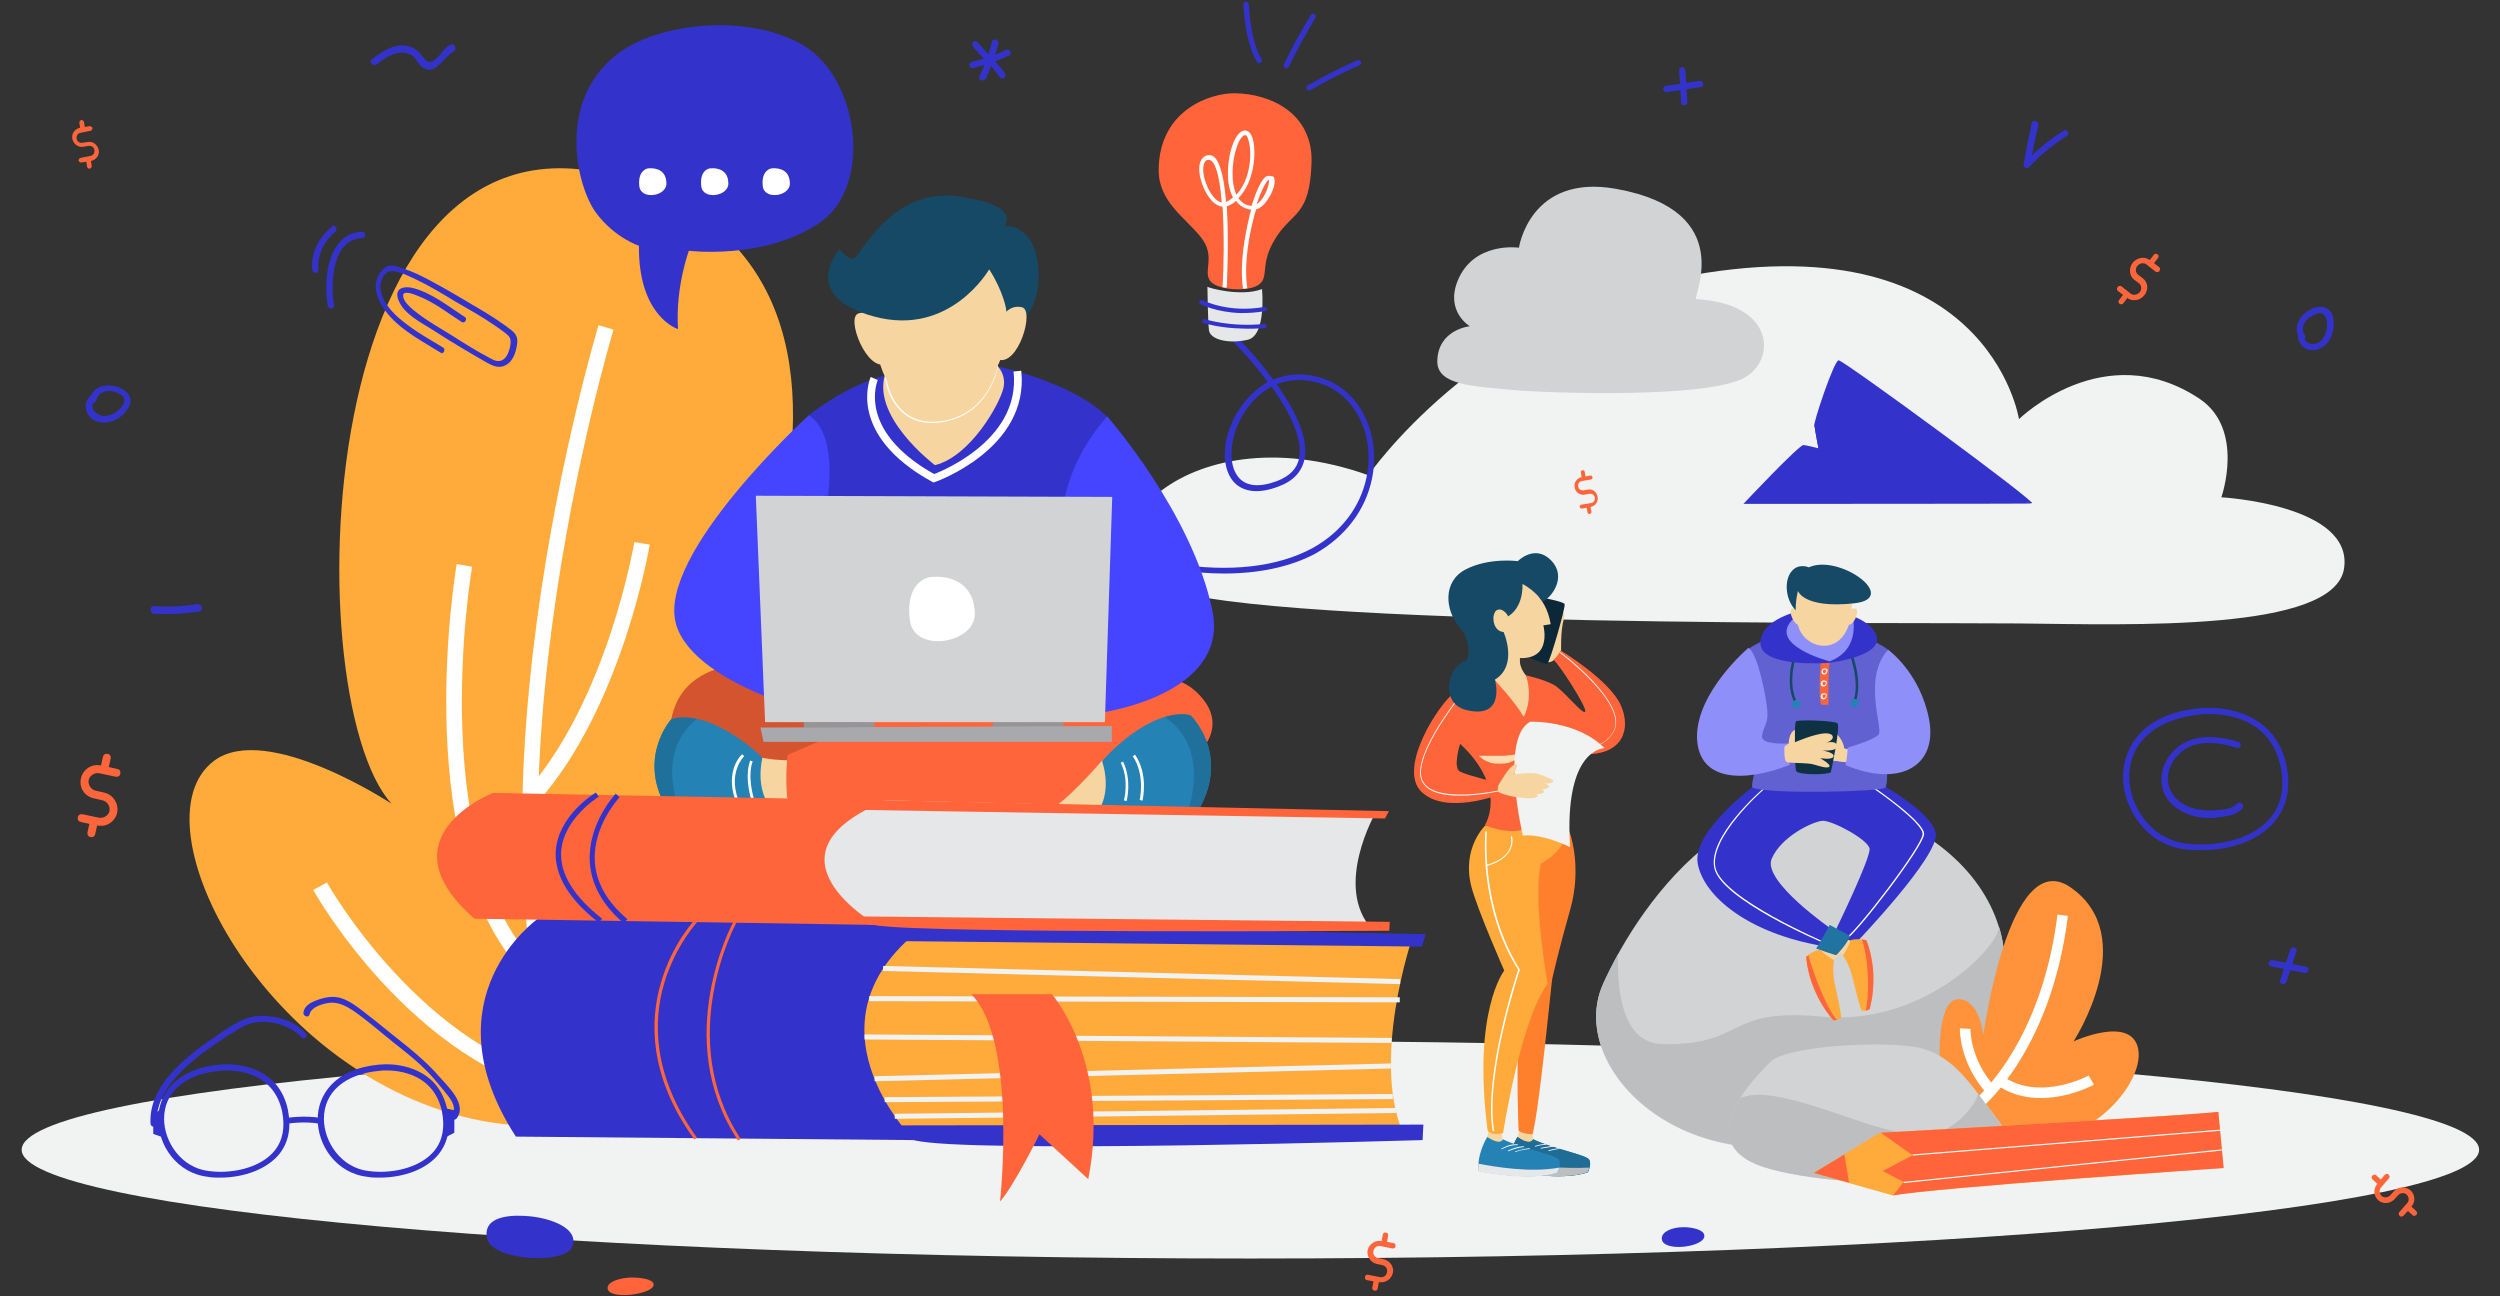 <?xml version="1.0" encoding="utf-8"?>
<!-- Generator: Adobe Illustrator 19.1.0, SVG Export Plug-In . SVG Version: 6.00 Build 0)  -->
<svg version="1.1" id="Layer_1" xmlns="http://www.w3.org/2000/svg" xmlns:xlink="http://www.w3.org/1999/xlink" x="0px" y="0px"
	 viewBox="778 -152 646 335" style="enable-background:new 778 -152 646 335;" xml:space="preserve">
<rect x="778" y="-152" width="646" height="335" fill="#333333" stroke="none"/>
<style type="text/css">
	.st0{fill:#F1F2F2;}
	.st1{fill:#D1D3D4;}
	.st2{fill:#3333CC;}
	.st3{fill:#FF643B;}
	.st4{fill:#E6E7E8;}
	.st5{fill:#FFFFFF;}
	.st6{fill:#FFAB3B;}
	.st7{fill:none;stroke:#FFFFFF;stroke-width:4.042;stroke-miterlimit:10;}
	.st8{fill:#D45430;}
	.st9{fill:#F7D5A0;}
	.st10{fill:#2582B5;}
	.st11{fill:#20709C;}
	.st12{fill:#154965;}
	.st13{fill:#FF653B;}
	.st14{fill:#4545FF;}
	.st15{fill:#939598;}
	.st16{fill:#A7A9AC;}
	.st17{fill:#BCBEC0;}
	.st18{fill:#2173A1;}
	.st19{fill:#6161D1;}
	.st20{fill:#8F8FF9;}
	.st21{fill:#0E3144;}
	.st22{fill:#FF933B;}
	.st23{fill:none;stroke:#FFFFFF;stroke-width:2.721;stroke-miterlimit:10;}
	.st24{fill:none;stroke:#FFFFFF;stroke-width:2;stroke-miterlimit:10;}
	.st25{fill:#0C2838;}
	.st26{fill:#1F6C96;}
	.st27{fill:#FF802C;}
	.st28{fill:#FFDDB1;}
</style>
<g>
	<path class="st0" d="M1352-23.5c0,0,34.2,1.9,31.7,18.4c-2.5,16.4-55.2,14.5-83.9,14.2c-28.7-0.3-193,1.1-220.9-9.1
		c-25.5-9.3,3.7-46.6,52.7-29.2c0,0,28.1-40.7,79.9-51c80.2-15.9,88.2,36.5,88.2,36.5s22-21.6,46.6-5.3
		C1358.2-41.1,1352-23.5,1352-23.5z"/>
	<path class="st1" d="M1157.8-67.7c0,0-8.3,0.8-8.4,9.1c0,6.1,9,6.4,19.9,7.4c7.5,0.7,50.8,2.4,60-3.5c7.7-5,6.9-18.9-13-20
		c-1.2-0.1,11.2-22.8-20.7-28.5c-22.3-4-25.1,15.2-25.1,15.2s-11.8-1.7-15.9,8.7C1151.5-71.4,1157.8-67.7,1157.8-67.7z"/>
	<path class="st2" d="M1094.3-3.8c-4.2,0-8.7-0.4-13.4-1.1l0.2-1.5c14.6,2.4,27.1,0.9,36.1-4c7.4-4.1,12.3-10.6,13.9-18.2
		c2.4-11.3-3.3-22.2-12.9-24.6c-4.1-1.1-7.5-0.6-10.3,0.5c4.5,6.3,8.3,13.7,7.2,19.3c-0.7,3.3-2.9,5.7-6.7,7.1
		c-7,2.7-10.4,0.3-11.8-1.4c-3.3-4-2.7-12,1.6-18.5c2-3.1,4.6-5.5,7.4-7.1c-4.9-6.6-10.2-11.7-10.3-11.8l1.1-1.1
		c0.4,0.4,5.7,5.6,10.6,12.3c3.5-1.5,7.5-1.8,11.5-0.7c5.2,1.3,9.5,4.9,12,9.9c2.5,4.9,3.2,10.7,2,16.5c-1.7,8.1-6.9,14.9-14.7,19.3
		C1111.6-5.6,1103.5-3.8,1094.3-3.8z M1106.6-52.1c-3.6,1.9-5.9,4.9-7,6.6c-3.8,5.9-4.5,13.3-1.6,16.8c2,2.4,5.4,2.7,10,1
		c3.3-1.3,5.2-3.2,5.7-6C1114.7-38.9,1110.9-46,1106.6-52.1z"/>
	<path class="st3" d="M1090.7-79.4c1.7,2.4,10.2,3,12.8,0.8c2.5-2.2-0.1-5.2,4.2-12c4.3-6.8,8.7-5.4,9.2-19.2
		c0.5-12.9-10.6-18-19.8-18.1c-6.1-0.1-19.4,4.1-19.7,19.5c-0.2,8.5,6.9,12.6,11,17.8C1092.2-85.6,1088.8-82.1,1090.7-79.4z"/>
	<path class="st4" d="M1090-77.9c0,0.2,8.6,2.7,14.1,0.6c0,0,1.2,12-3.7,13.1c-4.9,1.1-9.6,0-10-2.4
		C1090.1-68.9,1090-77.9,1090-77.9z"/>
	<path class="st5" d="M1105.4-106.5c-1.4,0.5-2.9,4.2-4,7.7c-1.6-0.1-2.6-0.9-3.4-2c4.2-4.3,4.7-11.9,3.7-15.4
		c-0.6-1.9-1.5-2.1-2.1-2.1c-2.6,0.3-4.4,6.3-4.3,11.4c0,2.4,0.5,4.4,1.3,5.9c-0.5,0.4-0.9,0.8-1.5,1c-0.1,0.1-0.2,0.1-0.3,0.2
		c-0.4-5.3-1.3-9.9-2.9-11.5c-0.5-0.5-1.1-0.7-1.7-0.6c-1,0.1-1.7,0.8-2.1,1.9c-0.9,2.9,1.1,8.4,3.7,10.5c0.7,0.5,1.4,0.9,2.1,0.9
		c0.5,7.4,0.3,16.2,0,20.8c0.2,0,0.4,0.1,0.5,0.1h0.6c0-0.7,0.6-11.7,0-21c0.3-0.1,0.5-0.2,0.8-0.3c0.6-0.3,1.1-0.6,1.6-1.1
		c0.9,1.3,2.3,2.1,3.9,2.3c-0.3,0.9-0.5,1.7-0.6,2.4c-0.8,3.3-2.5,11.5-1.5,18c0.4,0,0.8-0.1,1.1-0.1c-0.7-4.4-0.2-10.8,1.5-17.6
		c0.2-1,0.5-1.9,0.8-2.8c2-0.5,3.3-3.1,3.8-3.9c0.8-1.6,1.4-3.7,0.6-4.6C1106.5-106.4,1106.1-106.7,1105.4-106.5z M1092.4-100.3
		c-2.3-1.9-4.1-6.8-3.3-9.3c0.3-1,0.9-1.1,1.1-1.1h0.1c0.3,0,0.5,0.1,0.8,0.3c1.4,1.3,2.2,5.6,2.6,10.7
		C1093.3-99.7,1092.8-100,1092.4-100.3z M1097.5-101.7c-0.8-1.7-1-3.8-1-5.1c-0.1-5.1,1.7-10.2,3.3-10.3l0,0c0.2,0,0.6,0.4,0.8,1.3
		C1101.6-112.6,1101.2-105.7,1097.5-101.7z M1104.8-101.7c-0.5,1-1.3,2-2.1,2.5c1.3-3.8,2.5-6,3.1-6.3h0.1
		C1106-105.1,1105.8-103.6,1104.8-101.7z"/>
	<path class="st2" d="M1098.6-71.1c-6.3-0.2-10.2-2.2-10.4-2.3c-0.3-0.2-0.4-0.5-0.2-0.8c0.2-0.3,0.5-0.4,0.8-0.2
		c0.1,0,6.5,3.4,16,1.7c0.3,0,0.6,0.2,0.6,0.5s-0.2,0.6-0.5,0.6C1102.6-71.2,1100.5-71.1,1098.6-71.1z"/>
	<path class="st2" d="M1099.1-67.1c-6-0.1-9.9-1.4-10.1-1.4c-0.3-0.1-0.5-0.4-0.3-0.7c0.1-0.3,0.4-0.5,0.7-0.3
		c0.1,0,6.5,2.1,15.3,1.2c0.3,0,0.6,0.2,0.6,0.5s-0.2,0.6-0.5,0.6C1102.8-67.1,1100.9-67,1099.1-67.1z"/>
	<path class="st0" d="M1101.1,173.2c175.4,0,317.5-12.6,317.5-28.1S1276.5,117,1101.1,117s-317.5,12.5-317.5,28.1
		C783.6,160.6,925.7,173.2,1101.1,173.2z"/>
	<path class="st6" d="M952.7,135.9c6.9-1.9,28.1-10.2,20.3-19.5c-8.2-9.7-23.8,1.9-23.8,1.9s51.9-42.8,35.4-59
		c-13.1-12.8-41.2,8.8-41.2,8.8S1030-67.3,946.8-103c-88.5-37.9-93.2,130.7-67.6,158.7c0,0-32.3-21.3-45.9-11.1
		c-21.2,15.9,13.2,82.2,69.1,93C915.6,140.1,937.3,140.2,952.7,135.9z"/>
	<path class="st7" d="M934.6-67.4c0,0-40.6,134.1-5.1,206.7"/>
	<path class="st7" d="M943.9-11.6c0,0-6.9,41.5-28.7,65.8"/>
	<path class="st7" d="M898-5.9c0,0-13.5,78.1,20.2,107.3"/>
	<path class="st7" d="M959.5,83.2c0,0-14.7,26.1-37.2,36.5"/>
	<path class="st7" d="M860.7,77c0,0,25.2,45.1,65,52.6"/>
	<path class="st7" d="M953.3,127.2c0,0-7.7,5.2-25.4,7.9"/>
	<path class="st2" d="M987-44.7c0,0,9.6-7.8,19.6-10.2c10-2.4,18.6,0.1,18.6,0.1l10.6-2.5c0,0,19.3,4,28.3,13v19.8
		c0,0-1.8,16.9-2.1,17.2c-0.3,0.3-8.7,4.9-8.7,4.9l-3.4,11.1l-0.9,5.2l-2,14.8l-23.2,0.6l-31.3-8.6l-9.2-35.8L987-44.7z"/>
	<path class="st8" d="M990.2,24.9c-0.4-0.2-18.6-9.6-31.1-2.2s-6.6,24.2-6.6,24.2l20.5,2.5c0,0,26.5-0.5,28-1.1
		c1.6-0.6,8.5-14.3,8.5-14.3l-14.8-8.8L990.2,24.9z"/>
	<path class="st9" d="M985.7,44.3c0,0-6,0.7-12.2-0.8L974,56l11.1-0.4L985.7,44.3z"/>
	<path class="st10" d="M951.5,33.8c0,0-9.3,10.3-0.7,23.9l25.8-1.8c0,0-3.3-4.2-1.6-12.1C975.1,43.8,962,30.9,951.5,33.8z"/>
	<path class="st11" d="M958.1,33.8c-4.3,3.3-9.2,10.4-4.5,23.7l-2.8,0.2c-8.7-13.6,0.7-23.9,0.7-23.9
		C953.6,33.2,955.9,33.3,958.1,33.8z"/>
	<path class="st9" d="M1034.8-58.4c0,0,3.4,2.5,2.5,6.6s-8.5,17.7-17.7,20c0,0-17.2-12.9-12.6-24.3c4.5-11.4,11.2-6,11.2-6
		L1034.8-58.4z"/>
	<path class="st9" d="M1006.9-56.1c4.5-11.4,11.2-6,11.2-6l16.7,3.7c0,0,0.5,0.3,1,1c0,0-2,13-15.3,14.4
		C1008.6-41.6,1006.2-54.3,1006.9-56.1z"/>
	<path class="st5" d="M1018.8-42.7c-5.1,0-8.1-2.7-9.6-5c-2.4-3.5-2.8-7.4-2.4-8.3c2.4-6.1,5.4-7.4,7.6-7.4c2.1,0,3.6,1.1,3.8,1.3
		l16.7,3.7c0,0,0.5,0.4,1,1l0,0v0.1c0,0.1-2.2,13.1-15.4,14.5C1020-42.7,1019.4-42.7,1018.8-42.7z M1014.4-63.2
		c-2.9,0-5.5,2.5-7.3,7.2c-0.3,0.8,0.1,4.7,2.4,8.1c1.5,2.2,4.4,4.9,9.4,4.9c0.5,0,1.1,0,1.7-0.1c12.5-1.4,15-13.3,15.2-14.3
		c-0.5-0.5-0.8-0.8-0.9-0.9l-16.7-3.7C1018-62,1016.5-63.2,1014.4-63.2z"/>
	<path class="st9" d="M1035.9-84.7c0,0,10.9,32.6-14.1,37.1c-24.9,4.5-16.6-37-16.6-37l19-3.9L1035.9-84.7z"/>
	<path class="st9" d="M1005-69.1c0,0-1.9-3-5.2-1.9c-3.3,1.1,2.2,15.2,7.2,13C1012.1-60.1,1005-69.1,1005-69.1z"/>
	<path class="st12" d="M1033.6-82.4c0,0-10,17.5-29.7,12.2s-9-17.4-9-17.4s2,2.5,3.6,2.5c1.6-0.1,9.4-18.4,26.8-16.2
		c17.4,2.3,12.1,7.8,12.1,7.8s3.6-1,6.8,3.6c3.2,4.6,3.5,17.7-3.3,21.4l-2.9-3.1C1038.2-71.7,1037.2-76.9,1033.6-82.4z"/>
	<path class="st9" d="M1037.1-70.3c0,0,1.7-3.1,5-2.3c3.3,0.8-1,15.3-6.2,13.5C1030.7-60.8,1037.1-70.3,1037.1-70.3z"/>
	<path class="st13" d="M981.5,43.1c0,0-1,9.1,0.5,13.8c0,0,61.3,5.2,85.9-3.3c24.5-8.5,27.9-19.2,18.8-27.2
		C1077.6,18.3,1042.5,16,981.5,43.1z"/>
	<path class="st9" d="M1062.8,44.5c0,0-10.6,12.3-14,12.7l13.4-0.5l4.4-2.5l0.5-5.8L1062.8,44.5z"/>
	<path class="st10" d="M1085.6,32.8c0,0,10.1,9.6,2.5,23.8l-25.9,0.2c0,0,3-4.4,0.6-12.1C1062.8,44.5,1074.9,30.7,1085.6,32.8z"/>
	<path class="st11" d="M1079,33.3c4.5,3,10,9.7,6.3,23.3h2.8c7.6-14.2-2.5-23.8-2.5-23.8C1083.4,32.3,1081.2,32.6,1079,33.3z"/>
	<path class="st5" d="M1069.1,55c0.1-0.2,1.4-5.5-0.9-10.2l-0.6,0.3c2.2,4.4,0.9,9.6,0.8,9.7L1069.1,55z"/>
	<path class="st5" d="M1073.2,54.9c0.1-0.3,1.6-6.8-1.9-11.9l-0.6,0.4c3.3,4.9,1.8,11.3,1.8,11.3L1073.2,54.9z"/>
	<path class="st5" d="M972.1,54.6l0.7-0.2c-1.8-6.6-0.3-9.6-0.3-9.6l-0.6-0.3C971.9,44.5,970.2,47.7,972.1,54.6z"/>
	<path class="st5" d="M968,54.7l0.7-0.2c-2.5-7.1,1.5-11,1.6-11.1l-0.5-0.5C969.6,42.9,965.3,47.1,968,54.7z"/>
	<path class="st14" d="M1064.1-44.4c0,0,22.1,25.1,27.2,50.3c5.2,25.3-40.9,31.1-59,25.9l-1.8-11.9c0,0,24.4-11,24-15.7
		c-0.4-4.7-1.1-6.6-1.1-6.6S1046.3-24.3,1064.1-44.4z"/>
	<path class="st14" d="M987-44.7c0,0-39.5,36-34.3,54c4.6,16.3,42.9,26.7,54.7,24.9v-9.4c0,0-25.4-14.1-23.9-20.3
		c0.9-3.7,3.4-6.3,3.4-6.3S999.1-36.7,987-44.7z"/>
	<path class="st15" d="M985.7,34.6V36l18.2-0.1v-1.3H985.7z"/>
	<path class="st15" d="M1034.6,34.6V36l18.2-0.1v-1.3H1034.6z"/>
	<path class="st16" d="M975.3,39.7h90v-4.1L974.5,36L975.3,39.7z"/>
	<path class="st1" d="M975.7,34.6h87.8l1.9-58.2l-92.1-0.3L975.7,34.6z"/>
	<path class="st5" d="M1018.5-2.9c5.2-0.5,11.2,1.6,11.4,9.4s-15.8,10.5-16.8,1.7C1012-0.7,1016.7-2.7,1018.5-2.9z"/>
	<path class="st2" d="M892.5-62.2c-3-1.8-6.2-3.6-9-5.7c-3-2.2-6.4-5.2-7.1-9c-0.3-1.3,0-2.5,0.6-3.6c0.8-1.2,1.6-1.6,2.9-1.4
		c2,0.3,4,1.4,5.8,2.2c3.5,1.7,6.8,3.7,10.1,5.7c3.3,1.9,6.7,3.8,9.9,6c0.9,0.6,1.9,1.3,2.8,2c1.1,0.9,1.6,1.3,1.4,3
		c-0.1,1-0.5,2.2-1,3c-1,1.5-2.3,1.6-3.8,0.8c-3.5-1.8-7-4-10.3-6.1c-3.4-2.1-7.1-4.2-10.1-6.7c-0.9-0.8-2.3-2-2.5-3.3
		c-0.4-2,2.9-0.6,3.9-0.2c4.1,1.6,7.6,4.4,11.2,6.7c0.8,0.5,1.6-0.8,0.8-1.3c-4.2-2.7-8.2-6-13.1-7.4c-2.4-0.7-5.2-0.2-4.1,2.9
		c1.4,3.8,5.9,5.9,9,7.9c4.6,3,9.2,5.7,13.9,8.4c1.6,0.9,3.2,1.6,5,0.6c1.8-1,2.5-3.3,2.8-5.2c0.3-1.8-0.2-2.8-1.6-3.9
		c-2.2-1.7-4.5-3.2-6.8-4.6c-4.7-2.8-9.5-5.7-14.4-8.3c-2.1-1.1-4.1-2.1-6.3-2.8c-1.8-0.6-3.7-1.6-5.3-0.1c-4.1,3.8-1.5,9,1.6,12.4
		c3.6,4,8.7,6.6,13.2,9.4C892.5-60.4,893.3-61.7,892.5-62.2z"/>
	<path class="st1" d="M1273,62.4c34.4,19.8,30.8,61.8-14.1,77.9c-44.8,16.1-76.4-16.2-66.7-37.9C1201.8,80.7,1231.3,38.4,1273,62.4z
		"/>
	<path class="st17" d="M1196.1,94.5c-0.3,12.2,2.1,23.2,11.7,23.3c21.6,0.3,15.7-9.5,41-7.1c25.3,2.4,44.7-16.8,45.8-23.1
		c5.8,19.5-5.7,41.8-35.7,52.6c-44.8,16.1-76.4-16.2-66.7-37.9C1193.2,100,1194.6,97.3,1196.1,94.5z"/>
	<path class="st2" d="M1213,165.1c-2.8,0-5.6,1.1-5.6,2.9c0,3.7,11.4,2.3,11-0.8C1218.2,165.7,1215.2,165.1,1213,165.1z"/>
	<path class="st3" d="M941.1,178.1c-3,0.1-6.1,1.1-6.1,2.7c-0.1,3.3,12.3,1.7,11.9-1C946.7,178.5,943.4,178.1,941.1,178.1z"/>
	<path class="st2" d="M915,162.3c5.1,0.5,12.7,3,10.9,7.8s-21.2,3.7-22.1-2.3C902.8,161.8,911,161.9,915,162.3z"/>
	<path class="st2" d="M875.4-135.4c1.9-1.5,4.2-3.1,6.8-3c1.1,0.1,2.2,0.5,2.9,1.3c0.6,0.7,1,1.6,1.8,2.3c3.5,2.9,5.8-2.7,8.3-3.9
		c1.1-0.6,0.2-2.3-0.9-1.7c-1.9,1-2.7,3.3-4.5,4.2c-1.5,0.7-2.2-0.7-3-1.7c-0.5-0.7-1.2-1.3-2-1.7c-3.8-1.9-7.7,0.6-10.7,2.9
		C873.1-136.1,874.4-134.7,875.4-135.4z"/>
	<path class="st2" d="M817.8,6.6c3.9,0.2,7.8,0,11.7-0.6c1.2-0.2,0.7-2-0.5-1.9c-3.7,0.6-7.4,0.8-11.2,0.5
		C816.6,4.6,816.6,6.5,817.8,6.6z"/>
	<path class="st2" d="M1311.2-118.2c-3.7,2.3-7,5.1-10,8.2c0.5,0.2,1,0.5,1.4,0.7c0.6-3.5,1.3-6.9,2.1-10.3c0.2-1.1-1.4-1.7-1.7-0.6
		c-0.8,3.6-1.5,7.2-2.1,10.7c-0.1,0.7,0.9,1.3,1.4,0.7c2.8-3.1,6.1-5.7,9.6-8C1313-117.3,1312.2-118.9,1311.2-118.2z"/>
	<path class="st2" d="M1111-134.7c2.1-4.3,4.4-8.5,6.9-12.7c0.5-0.8-0.7-1.5-1.2-0.7c-2.5,4.1-4.8,8.3-6.9,12.7
		C1109.4-134.6,1110.6-133.9,1111-134.7z"/>
	<path class="st2" d="M1116.6-128.7c4.1-2.4,8.4-4.6,12.8-6.5c0.8-0.4,0.1-1.6-0.7-1.2c-4.4,1.9-8.6,4.1-12.8,6.5
		C1115.1-129.5,1115.8-128.3,1116.6-128.7z"/>
	<path class="st2" d="M1104-136.7c-2.4-4.2-3-9.4-3.3-14.2c-0.1-0.9-1.4-0.9-1.4,0c0.3,5,1,10.4,3.5,14.9
		C1103.2-135.2,1104.4-135.9,1104-136.7z"/>
	<path class="st2" d="M864.1-73c-1-5.8-0.5-17.5,7.6-17.9c0.6,0,0.5-0.9-0.1-0.9c-8.7,0.4-9.5,12.5-8.4,18.8
		C863.3-72.4,864.2-72.5,864.1-73z"/>
	<path class="st2" d="M872.3-91.6c0.1,0.3,0.1,0.5-0.1,0.8c-0.2,0.2-0.3,0.3-0.6,0.3c-2,0.1-3.6,0.9-4.9,2.4c-3.2,4-3,11.6-2.4,15
		c0.1,0.4-0.2,0.8-0.5,0.8c-0.4,0.1-0.9-0.1-1.1-0.6c-0.9-5.1-0.4-12.3,2.8-16.2c1.5-1.9,3.5-2.9,6-3
		C871.9-92.2,872.2-92,872.3-91.6z M863.7-73c-0.6-3.6-0.9-11.4,2.5-15.6c1.4-1.7,3.2-2.6,5.4-2.7l0,0v-0.1c0-0.1-0.1-0.1-0.1-0.1
		c-2.2,0.1-4.1,1-5.4,2.7c-3,3.8-3.5,10.7-2.6,15.7C863.5-73,863.5-73,863.7-73C863.7-72.9,863.7-72.9,863.7-73z"/>
	<path class="st2" d="M859.9-82.3c-0.4-4.1,1.6-7.6,4.6-10.2c0.4-0.4-0.1-1.1-0.5-0.8c-3.2,2.8-5.4,6.6-4.9,11
		C859-81.6,859.9-81.7,859.9-82.3z"/>
	<path class="st2" d="M864.9-93.1c0.1,0.3,0,0.7-0.2,0.9c-3.2,2.8-4.8,6.4-4.4,9.9c0,0.4-0.2,0.8-0.6,0.8c-0.5,0.1-0.9-0.2-1-0.7
		c-0.5-5.2,2.4-9,5.1-11.3c0.2-0.2,0.4-0.2,0.6-0.2C864.6-93.6,864.8-93.4,864.9-93.1z M859.3-82.2c0,0.1,0.1,0.1,0.2,0
		c0.1,0,0.1,0,0.1-0.1c-0.4-3.8,1.3-7.5,4.7-10.5c0,0,0.1-0.1,0-0.2c0,0,0-0.1-0.1-0.1l0,0C861.6-90.8,858.8-87.1,859.3-82.2z"/>
	<path class="st2" d="M1372.1-65.4c-0.1,2.6,2.6,4.2,5,3.3c2.9-1.1,4-4.8,3.4-7.7c-1.3-6.1-11.6-0.1-7.9,5c0.3,0.5,1.1,0,0.8-0.5
		c-1.4-1.9-0.3-4.2,1.6-5.3c0.6-0.3,1.2-0.7,1.9-0.8c1.9-0.5,2.8,1.2,2.9,2.8c0.1,1.7-0.3,3.6-1.6,4.8c-1.7,1.7-5.2,1.3-5.1-1.6
		C1373-66,1372.1-65.9,1372.1-65.4z"/>
	<path class="st2" d="M1375.7-61.5c-1.1,0-2.2-0.4-2.9-1.2c-0.7-0.7-1.1-1.7-1-2.7c-0.6-1.3-0.4-2.8,0.5-4.2
		c1.1-1.8,3.4-3.1,5.3-3.1c1.7,0,2.9,1,3.3,2.8c0.6,3-0.6,6.9-3.6,8C1376.7-61.6,1376.2-61.5,1375.7-61.5z M1372.7-64.2
		c0.2,0.4,0.4,0.8,0.6,1.1c0.9,0.9,2.4,1.2,3.6,0.8c2.7-1,3.8-4.5,3.2-7.2c-0.4-1.9-1.6-2.3-2.6-2.3c-1.7,0-3.7,1.2-4.7,2.8
		c-0.5,0.7-0.9,1.8-0.5,3.1c0.1,0,0.2,0,0.2-0.1c-0.2-0.5-0.2-1-0.1-1.6c0.2-1.2,1.1-2.4,2.3-3.1c0.5-0.3,1.2-0.7,2-0.9
		c0.2-0.1,0.5-0.1,0.7-0.1c1.7,0,2.6,1.6,2.7,3.2c0.1,2-0.5,3.9-1.7,5.1c-0.7,0.7-1.7,1.1-2.7,1.1c-1.3,0-2.3-0.6-2.7-1.6l0,0V-64
		C1372.8-64.2,1372.7-64.2,1372.7-64.2z M1373.5-64.4c0.3,0.8,1.1,1.3,2.1,1.3c0.8,0,1.7-0.3,2.2-0.9c1-1,1.6-2.7,1.5-4.6
		c-0.1-1.3-0.7-2.5-1.9-2.5c-0.2,0-0.3,0-0.5,0.1c-0.7,0.2-1.3,0.5-1.8,0.8c-1.1,0.7-1.8,1.7-2,2.7c-0.2,0.8,0,1.5,0.5,2.2
		c0.2,0.2,0.2,0.4,0.1,0.6C1373.7-64.7,1373.6-64.5,1373.5-64.4z M1372.5-65.5c0,0.1,0.1,0.2,0.2,0.3c0-0.1,0-0.2,0-0.3l0,0
		C1372.7-65.5,1372.6-65.5,1372.5-65.5C1372.6-65.5,1372.5-65.5,1372.5-65.5z"/>
	<path class="st2" d="M801.8-49.5c-2,1.7-1.3,4.7,0.9,5.9c2.8,1.4,6.3-0.3,8-2.7c3.7-5-7.8-8.6-9.1-2.5c-0.1,0.6,0.8,0.8,0.9,0.2
		c0.5-2.4,2.9-3,5-2.4c0.6,0.2,1.3,0.5,1.9,0.8c1.6,1.1,1.1,2.9-0.1,4c-1.2,1.2-2.9,2.2-4.6,2c-2.4-0.2-4.4-2.9-2.2-4.9
		C802.9-49.3,802.2-49.9,801.8-49.5z"/>
	<path class="st2" d="M804.9-42.8c-0.8,0-1.6-0.2-2.4-0.5c-1.3-0.6-2.1-1.8-2.3-3.2c-0.2-1.3,0.3-2.4,1.3-3.3
		c0.7-1.6,2.4-2.6,4.5-2.6c2.3,0,4.6,1.1,5.4,2.7c0.4,0.8,0.6,2-0.5,3.5C809.5-44.1,807.1-42.8,804.9-42.8z M801.3-48.3
		c-0.3,0.5-0.4,1.1-0.3,1.7c0.2,1.1,0.8,2.1,1.9,2.7c0.6,0.3,1.3,0.5,2.1,0.5c2,0,4.2-1.2,5.5-3c0.7-1,0.8-1.9,0.4-2.8
		c-0.7-1.4-2.7-2.4-4.8-2.4c-1.6,0-2.9,0.6-3.6,1.7c0.1,0,0.2,0.1,0.2,0.1c0.7-1.1,1.9-1.7,3.5-1.7c0.5,0,1,0.1,1.5,0.2
		c0.5,0.2,1.3,0.4,2,0.9c0.7,0.5,1.1,1.1,1.1,1.8c0.1,0.9-0.3,1.9-1.2,2.8c-1.4,1.4-3,2.2-4.6,2.2c-0.1,0-0.2,0-0.3,0
		c-1.3-0.1-2.6-0.9-3.2-2.1c-0.4-0.8-0.4-1.6-0.1-2.3l0,0v-0.1C801.4-48.2,801.3-48.3,801.3-48.3z M802.1-47.9
		c-0.3,0.5-0.3,1.2,0,1.7c0.5,0.9,1.5,1.6,2.6,1.7c0.1,0,0.2,0,0.3,0c1.3,0,2.9-0.7,4.1-2c0.7-0.7,1.1-1.5,1-2.2
		c0-0.5-0.3-0.9-0.8-1.3c-0.6-0.4-1.3-0.6-1.8-0.8c-0.5-0.1-0.9-0.2-1.3-0.2c-1.7,0-2.9,0.9-3.3,2.4
		C802.7-48.1,802.4-47.8,802.1-47.9z M802.1-49.3c0,0.1-0.1,0.2-0.1,0.3C802.1-49.1,802.1-49.1,802.1-49.3L802.1-49.3
		C802.2-49.2,802.2-49.3,802.1-49.3z"/>
	<path class="st2" d="M1029.4-134.8c3.2-0.8,6.3-1.8,9.2-3.2c0.5-0.3,0.1-1-0.5-0.8c-2.8,1.4-5.9,2.4-9,3.1
		C1028.6-135.5,1028.9-134.6,1029.4-134.8z"/>
	<path class="st2" d="M1029.3-134.4c-0.4,0-0.7-0.3-0.8-0.7s0.2-0.8,0.6-0.9c3.5-0.9,6.4-1.9,8.9-3.1c0.5-0.2,1.1,0.1,1.2,0.6
		c0.1,0.3-0.1,0.7-0.4,0.8c-2.6,1.3-5.7,2.3-9.3,3.3C1029.4-134.4,1029.4-134.4,1029.3-134.4z M1038.4-138.5L1038.4-138.5
		c-2.6,1.2-5.5,2.2-9.1,3.2c0,0-0.1,0-0.1,0.1c0,0,0,0.1,0.1,0.1c3.6-0.9,6.5-2,9.2-3.2l0,0C1038.5-138.4,1038.4-138.5,1038.4-138.5
		z"/>
	<path class="st2" d="M1029.7-140.1c2.2,2.7,5,4.9,6.9,7.9c0.3,0.5,1.1,0,0.8-0.5c-1.9-3-4.8-5.2-7-8
		C1030-141.2,1029.3-140.5,1029.7-140.1z"/>
	<path class="st2" d="M1036.9-131.7c-0.3,0-0.5-0.2-0.6-0.4c-1.1-1.7-2.5-3.1-3.9-4.6c-1-1-2.1-2.1-3-3.3c-0.2-0.3-0.2-0.6-0.1-0.9
		c0.2-0.3,0.4-0.5,0.7-0.5c0.2,0,0.4,0.1,0.6,0.3c0.9,1.1,2,2.2,3,3.3c1.4,1.5,2.9,3,4.1,4.8c0.2,0.3,0.2,0.5,0,0.8
		C1037.5-131.8,1037.2-131.7,1036.9-131.7z M1030.1-140.5C1030.1-140.5,1030-140.5,1030.1-140.5c-0.1,0.2-0.1,0.2-0.1,0.2
		c0.9,1.1,1.9,2.2,2.9,3.2c1.4,1.4,2.8,2.9,3.9,4.7c0.1,0.1,0.2,0,0.2,0s0,0,0-0.1c-1.1-1.7-2.5-3.2-4-4.7
		C1032.1-138.2,1031-139.3,1030.1-140.5z"/>
	<path class="st2" d="M1032.3-131.8c1.3-3,2.5-6,3.2-9.1c0.2-0.6-0.7-0.8-0.9-0.3c-0.8,3.1-1.9,6.1-3.2,9.1
		C1031.2-131.5,1032-131.3,1032.3-131.8z"/>
	<path class="st2" d="M1031.8-131.2c-0.3,0-0.5-0.2-0.7-0.3c-0.1-0.2-0.2-0.5,0-0.7c1.3-3,2.5-5.9,3.2-9c0.1-0.4,0.4-0.6,0.8-0.6
		c0.3,0,0.5,0.1,0.7,0.3c0.2,0.2,0.2,0.4,0.2,0.7c-0.8,3.2-2,6.1-3.2,9.1C1032.4-131.4,1032.1-131.2,1031.8-131.2z M1031.7-131.9
		C1031.7-131.9,1031.7-131.9,1031.7-131.9c0.2,0,0.2-0.1,0.3-0.1c1.3-3,2.5-5.9,3.2-9v-0.1h-0.1l0,0
		C1034.2-137.9,1033-134.9,1031.7-131.9z"/>
	<path class="st2" d="M1370.1,93.5c-0.9,2.6-1.7,5.2-2.6,7.9c-0.2,0.6,0.7,0.8,0.9,0.2c0.9-2.6,1.7-5.2,2.6-7.9
		C1371.2,93.2,1370.3,93,1370.1,93.5z"/>
	<path class="st2" d="M1368,102.3c-0.3,0-0.5-0.1-0.7-0.3c-0.2-0.2-0.2-0.5-0.1-0.7l2.6-7.9c0.1-0.3,0.4-0.6,0.8-0.6
		c0.3,0,0.5,0.1,0.7,0.3c0.2,0.2,0.2,0.5,0.1,0.7l-2.6,7.9C1368.6,102.1,1368.3,102.3,1368,102.3z M1370.6,93.6
		c-0.1,0-0.1,0-0.1,0.1l-2.6,7.9l0,0c0,0,0,0,0.1,0s0.1,0,0.1-0.1L1370.6,93.6L1370.6,93.6L1370.6,93.6z"/>
	<path class="st2" d="M1364.8,97.1c2.9,0.7,5.8,1.4,8.7,2.1c0.6,0.2,0.8-0.7,0.2-0.9c-2.9-0.7-5.8-1.4-8.7-2.1
		C1364.5,96.1,1364.3,97,1364.8,97.1z"/>
	<path class="st2" d="M1373.7,99.4c-0.1,0-0.1,0-0.2,0l-8.7-1.7c-0.4-0.1-0.7-0.4-0.6-0.8c0.1-0.5,0.5-0.9,1-0.8l8.7,1.7
		c0.4,0.1,0.7,0.4,0.6,0.8S1374.1,99.4,1373.7,99.4z M1364.9,96.8c-0.1,0-0.1,0.1-0.1,0.1c0,0.1,0,0.1,0,0.1l8.7,1.7
		c0.1,0,0.1-0.1,0.1-0.1c0-0.1,0-0.1,0-0.1L1364.9,96.8L1364.9,96.8z"/>
	<path class="st2" d="M1212.2-133.9c0.2,2.8,0.3,5.5,0.5,8.3c0,0.6,0.9,0.6,0.9,0c-0.2-2.8-0.3-5.5-0.5-8.3
		C1213-134.5,1212.1-134.4,1212.2-133.9z"/>
	<path class="st2" d="M1212.8-124.9c-0.2-0.2-0.4-0.4-0.4-0.6l-0.5-8.3c0-0.3,0.1-0.5,0.3-0.7c0.3-0.2,0.6-0.2,0.9,0
		c0.2,0.2,0.4,0.4,0.4,0.6l0.5,8.3c0,0.3-0.1,0.5-0.3,0.7C1213.4-124.8,1213-124.8,1212.8-124.9z M1212.7-134c0,0-0.1,0-0.2,0l0,0
		l0.5,8.3c0,0.2,0.2,0.1,0.2,0.1l0,0L1212.7-134C1212.7-133.9,1212.7-134,1212.7-134z"/>
	<path class="st2" d="M1208.7-128.5c2.9-0.5,5.9-0.9,8.8-1.3c0.6-0.1,0.3-0.9-0.2-0.9c-2.9,0.5-5.9,0.9-8.8,1.3
		C1207.8-129.3,1208.1-128.5,1208.7-128.5z"/>
	<path class="st2" d="M1208.2-128.3c-0.3-0.2-0.5-0.6-0.4-0.9c0-0.3,0.3-0.5,0.6-0.6l8.8-1.3c0.2,0,0.4,0,0.5,0.1
		c0.3,0.2,0.5,0.6,0.4,0.9c0,0.3-0.3,0.5-0.6,0.6l-8.8,1.3C1208.5-128.1,1208.3-128.2,1208.2-128.3z M1217.4-130.4
		C1217.4-130.4,1217.3-130.4,1217.4-130.4l-8.9,1.3l0,0c0,0,0,0.1,0.1,0.2c0,0,0,0,0.1,0l8.8-1.3l0,0
		C1217.5-130.2,1217.5-130.3,1217.4-130.4z"/>
	<path class="st9" d="M1248.6,92.6l-0.9,1.7l4.1,1.7c0,0,3.3-3.4,4.1-4.1l-2.8-2.2l-3.5,2.5L1248.6,92.6z"/>
	<path class="st9" d="M1248.6,92.6l-0.9,1.7l4.1,1.7c0,0,3.3-3.4,4.1-4.1l-2.8-2.2l-3.5,2.5L1248.6,92.6z"/>
	<path class="st6" d="M1244.7,95.2c0,0,1.5-1.4,3.5-1.8c0,0,2.5,2.2,3.7,2.7c0,0-0.5,2.4,0.1,5.5c0.6,3.1,2,9.1,1.7,9.4
		c-0.3,0.3-1,0.7-1.9,0.6C1251.7,111.6,1245.6,105,1244.7,95.2z"/>
	<path class="st13" d="M1252.7,111.5c-2.6-2.4-6.6-13.3-7.4-16.7c-0.4,0.3-0.6,0.5-0.6,0.5c0.9,9.9,7.1,16.4,7.1,16.4
		C1252.1,111.6,1252.4,111.5,1252.7,111.5z"/>
	<path class="st2" d="M1232,50.5c0,0-16.9,12.2-15.3,20.7c1.6,8.5,13.1,17.9,32,21.2l2.6-4.3c0,0-18-12.4-15.5-18.2
		c2.5-5.8,10.6-9.6,13.1-9.8c2.4-0.2,11.8,4.8,12.2,7.2c0.3,2.4-8.5,20.5-8.5,20.5l0.3,4.5l4.9-0.9c0,0,21.3-22.2,20.4-28
		c-0.9-5.8-16.1-13.9-16.1-13.9l-16.8-0.6L1232,50.5z"/>
	<path class="st9" d="M1249.9,91.5l0.8-2c0,0,7.1,1.8,6.8,2.2c-0.3,0.4-3.1,3.1-3.1,3.1L1249.9,91.5z"/>
	<path class="st6" d="M1260.3,91c0,0-2-0.6-4-0.1c0,0-1.3,3-2.1,4c0,0,1.5,1.9,2.3,5c0.8,3.1,2.2,9.1,2.6,9.2
		c0.4,0.1,1.2,0.2,1.9-0.3C1261.1,108.8,1263.8,100.2,1260.3,91z"/>
	<path class="st13" d="M1259.1,90.7c2.1,6.4,1.8,15.4,1,18.4c0.3,0,0.6-0.1,1-0.3c0,0,2.7-8.6-0.8-17.8
		C1260.3,91,1259.8,90.8,1259.1,90.7z"/>
	<path class="st5" d="M1249.5,91.8c-1.1-0.5-26.6-11.3-28.5-19.4s12.2-20.3,12.8-20.8l0.2,0.2c-0.2,0.1-14.5,12.6-12.7,20.5
		c1.9,7.9,28.1,19.1,28.3,19.2L1249.5,91.8z"/>
	<path class="st5" d="M1255,90.8l-0.2-0.3c2.8-1.6,20-24,20-27c0-3-12.2-11.5-13.1-12l0.2-0.3c0.1,0.1,13.3,9,13.3,12.3
		C1275.1,66.7,1257.9,89.1,1255,90.8z"/>
	<path class="st18" d="M1247.3,93.1c0,0,5,1.8,5.2,1.7c0.2-0.1,3.3-3.5,3.5-5l-5.2-2.8C1250.9,87,1247.6,92.6,1247.3,93.1z"/>
	<path class="st19" d="M1260.2,12.8c0.6,0.2,4.1,1.8,5.7,3.1l0.3,21.2l-3.9,5.6l3.3,4.5c0,0,0.2,3.1-0.4,4.3
		c-0.6,1.1-30.6,1.8-34.4,0c0,0-0.6-1.1,2.1-8.5l-0.3-2.6l1.6-9.3l-5.2-3.7l1.1-11.9c0,0,3.2-2.4,8.9-3.7c5.7-1.3,14.8,1.1,14.8,1.1
		h6.4V12.8z"/>
	<path class="st20" d="M1240.6,45.6c0,0-1.6-2.4-0.5-5.5c0,0-7.1,0.5-6.8-1.9c0.3-2.4,1.6-3.1,1.4-6.3c-0.2-3.2-2.4-15-4.9-16.5
		c0,0-13.4,11.3-13.3,23.1C1216.8,50.2,1228.9,50.2,1240.6,45.6z"/>
	<path class="st9" d="M1256.9,41.9c-0.6,0-2.4-0.5-2.4-0.5s-0.1-2.1-2.3-4.1c-2.2-2-5.4-1-5.4-1l0.9,4.2l3,3.9l5.5,0.7l2-0.7
		L1256.9,41.9z"/>
	<path class="st9" d="M1256.9,41.9c-0.6,0-2.4-0.5-2.4-0.5s-0.1-2.1-2.3-4.1c-2.2-2-5.4-1-5.4-1l0.9,4.2l3,3.9l5.5,0.7l2-0.7
		L1256.9,41.9z"/>
	<path class="st21" d="M1242.1,47.2c0.6,1.2,8.8,1,9,0.3c0.2-0.7,2.5-11.8,1.7-12.6c-0.8-0.7-10.1-1-10.7-0.5
		C1241.5,35,1241.8,46.4,1242.1,47.2z"/>
	<path class="st9" d="M1239.1,40.9l1.1-0.8c0,0,0-2.8,1.6-3.5v3.2c0,0,5-2.2,7.8-2.3c2.8-0.1,2.6,2-0.2,2.5c0,0,3.1-0.9,3.3,0.7
		c0.2,1.6-3.9,1.2-3.9,1.2s3.2,0.5,3,1.5c-0.2,1.1-3.5,0.5-3.5,0.5s2.9,1.6,2.4,2.2s-2.7-0.2-4.2-0.6c-1.4-0.4-5.6-0.3-6.6-0.5
		C1238.8,44.9,1239.1,40.9,1239.1,40.9z"/>
	<path class="st20" d="M1265.9,15.9c0,0,8.3,5.9,10.6,18.1c2.2,12.2-7.9,17.5-21.6,11.7c0,0,0.6-3.1,0.5-4.5c0,0,7.1-2,8.1-3.5
		C1264.5,36,1259.3,22.9,1265.9,15.9z"/>
	<path class="st13" d="M1248.6,17.5c0,0-0.9,10.2,0,12.6h1.9c0,0-0.2-10.3,0.5-12.6H1248.6z"/>
	<path class="st12" d="M1241.5,29.2c-2.5-5.5,0.3-12.9,0.4-13.2l0.6,0.2c0,0.1-2.8,7.4-0.4,12.7L1241.5,29.2z"/>
	<path class="st12" d="M1257.7,28.8l-0.6-0.2c1.5-5.2-1.5-12.5-1.5-12.6l0.6-0.2C1256.4,16.1,1259.3,23.4,1257.7,28.8z"/>
	<path class="st10" d="M1256.1,29.6c0.2-0.8,0.9-1.1,1.5-0.9c0.6,0.2,0.8,0.6,0.7,1.1s-0.4,0.9-1.3,0.9
		C1256.2,30.7,1256,29.9,1256.1,29.6z"/>
	<path class="st10" d="M1241,29.9c0.2-0.8,0.9-1.1,1.5-0.9s0.8,0.6,0.7,1.1c-0.1,0.5-0.4,0.9-1.3,0.9
		C1241.1,31,1240.9,30.2,1241,29.9z"/>
	<path class="st2" d="M1251.9,6.4c1.8-0.6,10.3,1.8,11.1,6.4s-10.9,6.4-12.8,6.5c0,0-17,1.3-17.3-5c-0.3-6.4,10.7-8.6,10.7-8.6
		l5.7,1.6L1251.9,6.4z"/>
	<path class="st20" d="M1256.6,6.8c0,0,2.7,8.8-5.8,12.1c0,0-16.6-4.3-9.3-11.1C1248.9,0.9,1256.6,6.8,1256.6,6.8z"/>
	<path class="st9" d="M1243.2-0.5c-1,1.2-2,6.9-0.2,11.2c1.8,4.3,8.7,6.5,12,0.5c3.2-6.1,0.4-11.7,0.4-11.7H1243.2z"/>
	<path class="st9" d="M1255.8,6.4c0.2-0.2,0.8-1.6,1.8-1.1s-0.6,4.4-1.9,4.1l-0.6-1.9L1255.8,6.4z"/>
	<path class="st9" d="M1242.8,6.4c-0.2-0.2-0.8-1.6-1.8-1.1s0.6,4.4,1.9,4.1l0.6-1.9L1242.8,6.4z"/>
	<path class="st12" d="M1242.6,0.7c0,0,1.4,4.6,14.5,3.2c12-1.3-3.8-12.9-11.7-9.3c0,0-2.7-1.2-4.5,1.1c-1.9,2.3-1.6,7.2,1.1,10
		C1242,4,1242.2,2.3,1242.6,0.7z"/>
	<path class="st5" d="M1249.4,22.3c0,0-0.1,0-0.2,0c-0.4-0.1-0.6-0.5-0.5-0.9c0.1-0.5,0.5-0.8,1.2-0.6c0.3,0.1,0.4,0.3,0.3,0.6
		C1250.2,21.8,1249.8,22.3,1249.4,22.3z M1249.5,21c-0.4,0-0.5,0.3-0.5,0.4c0,0.2,0.1,0.5,0.3,0.6c0.3,0.1,0.6-0.3,0.6-0.6
		c0-0.1,0-0.3-0.1-0.3C1249.7,21,1249.6,21,1249.5,21z"/>
	<path class="st5" d="M1249.2,25.4c0,0-0.1,0-0.2,0c-0.4-0.1-0.6-0.5-0.5-0.9c0.1-0.5,0.5-0.8,1.2-0.6c0.3,0.1,0.4,0.3,0.3,0.6
		C1250,25,1249.7,25.4,1249.2,25.4z M1249.4,24.1c-0.4,0-0.5,0.3-0.5,0.4c0,0.2,0.1,0.5,0.3,0.6c0.3,0.1,0.6-0.3,0.6-0.6
		c0-0.1,0-0.3-0.1-0.3C1249.5,24.2,1249.5,24.1,1249.4,24.1z"/>
	<path class="st5" d="M1249.2,28.7c0,0-0.1,0-0.2,0c-0.4-0.1-0.6-0.5-0.5-0.9c0.1-0.5,0.5-0.8,1.2-0.6c0.3,0.1,0.4,0.3,0.3,0.6
		C1250,28.2,1249.7,28.7,1249.2,28.7z M1249.4,27.4c-0.4,0-0.5,0.3-0.5,0.4c0,0.2,0.1,0.5,0.3,0.6c0.3,0.1,0.6-0.3,0.6-0.6
		c0-0.1,0-0.3-0.1-0.3C1249.5,27.4,1249.5,27.4,1249.4,27.4z"/>
	<path class="st2" d="M834.8,152.3c-1,0-2,0-3-0.2c-8.2-0.9-13-8.3-12.9-15c0-6,4.2-12.9,15.8-14c0.6,0,1.3-0.1,1.9-0.1
		c3.1,0,13.5,0.8,15.8,11.8c0.9,4.6,0.2,8.4-2.3,11.5C847,150,841.3,152.3,834.8,152.3z M836.5,124.6c-0.6,0-1.2,0-1.7,0.1
		c-9,0.8-14.4,5.5-14.4,12.4c0,5.9,4.4,12.7,11.6,13.5c0.9,0.1,1.9,0.2,2.8,0.2c6,0,11.3-2,14.1-5.4c2.2-2.7,2.8-6.1,2-10.2
		C848.8,125.6,840.2,124.6,836.5,124.6z"/>
	<path class="st2" d="M876,152.3c-1,0-2,0-3-0.2c-8.2-0.9-13-8.3-12.9-15c0-6,4.2-12.9,15.8-14c0.6,0,1.3-0.1,1.9-0.1
		c3.1,0,13.5,0.8,15.8,11.8c0.9,4.6,0.2,8.4-2.3,11.5C888.3,150,882.6,152.3,876,152.3z M877.8,124.6c-0.6,0-1.2,0-1.7,0.1
		c-9,0.8-14.4,5.5-14.4,12.4c0,5.9,4.4,12.7,11.6,13.5c0.9,0.1,1.9,0.2,2.8,0.2c6,0,11.3-2,14.1-5.4c2.2-2.7,2.8-6.1,2-10.2
		C890.1,125.6,881.4,124.6,877.8,124.6z"/>
	<path class="st2" d="M852.1,138.4l-0.3-1.5c0.2,0,4.7-0.8,9.2,0l-0.3,1.5C856.5,137.6,852.1,138.4,852.1,138.4z"/>
	<path class="st2" d="M892.7,134.3l2.7,0.6v5.8l-2.7,1.4C892.7,142.1,893.8,138.6,892.7,134.3z"/>
	<path class="st2" d="M819.9,134.3c0,0-1,3.8,0.5,7.7l-2.8-1v-4.9L819.9,134.3z"/>
	<path class="st2" d="M857,115c-2.9-3.2-7.4-4.6-11.7-4.5c-4.8,0.1-8.8,3.5-12.6,6c-7.1,4.9-16.4,12.3-15.8,21.9c0.1,1,1.6,1,1.6,0
		c-0.5-8.8,8.1-15.7,14.5-20.2c1.6-1.1,3.2-2.2,4.9-3.2c1.9-1.2,3.8-2.5,6.1-2.8c4.2-0.6,9.1,0.8,12,3.9
		C856.6,116.8,857.7,115.7,857,115z"/>
	<path class="st2" d="M858,110.1c0.4-2,3.8-2.9,5.5-3c2.1-0.1,4,0.9,5.7,2c3.6,2.5,7,5.5,10.5,8.3c3.2,2.5,6.5,5.1,9.3,8.1
		c1.4,1.5,2.7,3.1,4,4.7c1.3,1.6,3.3,3.9,1.7,6c-0.6,0.8,0.7,1.6,1.3,0.8c2.8-3.6-2.2-8.2-4.4-10.7c-3.7-4.3-8.1-7.7-12.5-11.2
		c-2.3-1.9-4.6-3.7-6.9-5.5c-1.8-1.4-3.6-2.8-5.8-3.6c-2.3-0.8-4.5-0.3-6.7,0.5c-1.5,0.6-3,1.4-3.3,3.1
		C856.3,110.7,857.8,111.1,858,110.1z"/>
	<path class="st2" d="M1248.4-33.4c-0.2-1.2-1.5-7.8-1.5-8.4s21.2,1.8,21.2,1.8l30.8,15.4l4.2,2.6l-18.9-2.2c0,0-21.7-3.9-22.6-3.9
		C1260.7-28.2,1248.4-33.4,1248.4-33.4z"/>
	<path class="st2" d="M1248.4-33.4c-0.2-1.2-1.5-7.8-1.5-8.4s21.2,1.8,21.2,1.8l30.8,15.4l4.2,2.6l-18.9-2.2c0,0-21.7-3.9-22.6-3.9
		C1260.7-28.2,1248.4-33.4,1248.4-33.4z"/>
	<path class="st2" d="M1228.5-21.8c0,0,14.2-15.1,15.5-15.2c1.3-0.2,57.8,14.9,59,15.1C1304.3-21.8,1228.5-21.8,1228.5-21.8z"/>
	<path class="st2" d="M1246.8-41.8c-0.5-0.3,5.1-17.1,6.3-17.1c1.3,0,52.7,37.7,49.8,36.9C1300.2-22.7,1247.6-41.3,1246.8-41.8z"/>
	<path class="st2" d="M1346.6,67.7c-1.3,0-2.5-0.1-3.8-0.2c-4.6-0.5-8.8-2.8-11.8-6.6c-2.8-3.5-4.5-8-4.4-12.4
		c0.1-7.6,5.3-16.2,19.9-17.5c0.8-0.1,1.6-0.1,2.4-0.1c3.9,0,17,1.1,19.9,14.8c1.2,5.7,0.2,10.6-2.9,14.4
		C1362.1,64.9,1354.9,67.7,1346.6,67.7z M1348.9,32.5c-0.8,0-1.5,0-2.2,0.1c-11.5,1.1-18.4,7.1-18.5,16c-0.1,7.6,5.6,16.4,14.9,17.4
		c1.2,0.1,2.4,0.2,3.6,0.2c7.8,0,14.5-2.6,18.1-7c2.8-3.5,3.6-7.9,2.5-13.1C1364.7,33.8,1353.6,32.5,1348.9,32.5z"/>
	<path class="st2" d="M1356.4,39.7c-4.5-1.4-9.9-2-14.1,0.3c-3.8,2.1-6.3,6.4-5.7,10.7c0.6,4.4,4.2,7.1,8.4,8.2
		c2.4,0.6,4.6,0.6,7,0.2c2-0.3,3.9-0.6,5.4-2.2c0.8-0.8-0.5-2-1.3-1.3c-1.3,1.4-3.2,1.6-5,1.7c-1.9,0.2-3.6,0.2-5.5-0.2
		c-3.8-0.9-7.1-3.3-7.4-7.5c-0.2-3.8,2.4-7.2,5.7-8.7c3.7-1.6,8.2-0.9,11.9,0.3C1357,41.8,1357.5,40.1,1356.4,39.7z"/>
	<path class="st2" d="M943.1-88.5c0,0-6.2-2-11-8.4c-5-6.6-10.4-28.4,5-40.8c11-8.8,34.9-10.8,48.6-2.5c14.2,8.5,18.1,36.4,3.9,45.9
		S956-87.2,956-87.2s-3.5,9.4-2.8,20.2C953.1-66.9,942.9-70.3,943.1-88.5z"/>
	<path class="st22" d="M1293.6,140.2c-9.6-4.4-14.4-18.9-14.4-18.9s-0.6-15.2,4.9-15.1c5.5,0,6.4,9.3,6.4,9.3s6.6-49,22.4-38.3
		c18.6,12.7,0.9,39.9,0.9,39.9s14.9-6.9,16.7,1.9C1332.5,128.7,1314.1,149.5,1293.6,140.2z"/>
	<path class="st23" d="M1288.2,134.1c0,0,18.4-14.1,22.8-49.6"/>
	<path class="st23" d="M1285.8,113.8c0,0-0.3,8.2,6.7,16"/>
	<path class="st23" d="M1318.4,127.1c0,0-13.3,7.3-23.7,0.1"/>
	<path class="st6" d="M1143.1,89.8c0,0-11.5,33.4-1.8,52.6c0,0-107.3,2.7-127,0.3c-19.7-2.5-22.7-34.6-22.7-34.6l9.5-14.7l16.7-6.6
		L1143.1,89.8z"/>
	<path class="st2" d="M911.3,141.7l102.9,0.9c0,0-31.1-30.9,3.5-55.9L917,85.4C917,85.4,888,105.7,911.3,141.7z"/>
	<path class="st3" d="M957.4,142.4c-12-16.6-11.4-31.1-8.6-40.5c2.9-10.1,8.8-16.3,8.9-16.4l0.6,0.6c-0.1,0.1-5.8,6.2-8.7,16.1
		c-2.7,9.1-3.3,23.4,8.5,39.8L957.4,142.4z"/>
	<path class="st3" d="M968.7,142.7c-17.5-26.4-1.3-56.4-1.1-56.7l0.7,0.4c-0.2,0.3-16.1,29.9,1.1,55.9L968.7,142.7z"/>
	<path class="st2" d="M1012.3,91.2l133.1,1.4l1-3.2l-128.7-2.6l-10.7,4.3L1012.3,91.2z"/>
	<path class="st2" d="M1009.7,138.8l136.1-0.2l-0.2,4c0,0-118.9,3.6-131.4,0C1001.7,139.1,1009.7,138.8,1009.7,138.8z"/>
	<path class="st4" d="M1133.5,57.9c0,0-11.1,19.2-0.9,30.3c0,0-108.2,0.4-128.2-1.2s-23.5-20.2-23.5-20.2l9.3-8.4l16.7-3.6
		L1133.5,57.9z"/>
	<path class="st13" d="M900.6,85.4l103.9,1.6c0,0-31.9-18.2,2.6-32.2l-101.7-1.9C905.3,52.9,876.4,64.3,900.6,85.4z"/>
	<path class="st2" d="M932.7,86.4c-7.7-6-11.4-12.2-11.1-18.4c0.6-9.3,10-15,10.4-15.2l0.7,1.1c-0.1,0-9.2,5.7-9.7,14.2
		c-0.3,5.7,3.2,11.5,10.6,17.3L932.7,86.4z"/>
	<path class="st2" d="M939.2,86.6c-5.5-4.7-8.5-10.1-8.8-16c-0.5-9.7,6.4-17.2,6.7-17.5l1,0.9c-0.1,0.1-6.9,7.4-6.4,16.5
		c0.3,5.5,3.1,10.5,8.4,15L939.2,86.6z"/>
	<path class="st3" d="M1001.6,57.3l134.3,2.2l1-1.9l-129.8-2.8l-10.8,2.4L1001.6,57.3z"/>
	<path class="st3" d="M999.8,84.8l137.3,1.4l-0.1,2.3c0,0-119.8,0.8-132.6-1.4C991.7,84.8,999.8,84.8,999.8,84.8z"/>
	<path class="st0" d="M1139.8,102.3V101l-133.6-3.4v1.3L1139.8,102.3z"/>
	<path class="st0" d="M1139.7,107v-1.3l-137.1-0.3v1.3L1139.7,107z"/>
	<path class="st0" d="M1137.6,117.5v-1.3l-136.2-0.9v1.3L1137.6,117.5z"/>
	<path class="st0" d="M1137.4,124.1v-1.3l-133.4,3.3v1.3L1137.4,124.1z"/>
	<path class="st0" d="M1137.9,132v-1.3l-131.3,0.8v1.3L1137.9,132z"/>
	<path class="st0" d="M1138.7,135.6v-1.3l-129.5,1.5v1.3L1138.7,135.6z"/>
	<path class="st3" d="M1029,104.9h20.8c0,0,15.4,17.6,9.4,47.8l-12.6-11.6c0,0-6.4,13-10.2,17.4C1036.4,158.5,1041,117.1,1029,104.9
		z"/>
	<path class="st24" d="M1003.9-54.2c0,0-6.2,13.9,15.4,25.8c0,0,23.7-8.3,21.6-27.7"/>
	<path class="st1" d="M1293.7,136.6c-6.3-7.9-11.1-16.9-21.8-18.2c-10.7-1.4-32.7,0.1-36.6,4.1c-3.9,4.1-18.6,18.7-4.7,25.8
		C1244.6,155.4,1310.9,158.4,1293.7,136.6z"/>
	<path class="st17" d="M1246.1,133.6c11,3.4,15.9,5.9,26,7.6c10.1,1.7,16.9-8.4,17-10.6c1.5,2,3,4,4.5,6
		c17.2,21.7-49.1,18.8-63,11.7c-8.2-4.1-6.5-10.9-2.9-16.6C1231.2,130.5,1235.1,130.3,1246.1,133.6z"/>
	<path class="st9" d="M1181.4,16.1c0,0-0.2-5,0.7-8.2c0.8-3.2-2.7-1.3-2.7-1.3l-1.4,7.5c0,0-1.3,4.7,0.1,5c1.3,0.2,2.8-2.1,2.8-2.1
		L1181.4,16.1z"/>
	<path class="st25" d="M1175.8,2.3c0,0,6.2,1.1,6.5,1.8c0.3,0.7-3.8,15.1-4.5,15.4c-0.7,0.3-6.4-2.4-6.4-2.4s-0.6-7,0-7.8
		C1171.9,8.7,1175.8,2.3,1175.8,2.3z"/>
	<path class="st9" d="M1170.9,139.5l-0.8,2.3l0.4,1.3l2.3,0.3l1.5-0.1l-0.2-1.1l-0.2-2.2L1170.9,139.5z"/>
	<path class="st26" d="M1170.1,141.8c0,0-2.8,4.5-2.2,8.8c0,0,13.6,2.8,20.4,0.3c0,0,1.1-2.1,0.3-3.3c-0.8-1.2-9.8-2.9-14.4-5.2
		C1174.1,142.3,1173.7,144.3,1170.1,141.8z"/>
	<path class="st26" d="M1170.1,141.8c0,0-2.8,4.5-2.2,8.8c0,0,13.6,2.8,20.4,0.3c0,0,1.1-2.1,0.3-3.3c-0.8-1.2-9.8-2.9-14.4-5.2
		C1174.1,142.3,1173.7,144.3,1170.1,141.8z"/>
	<path class="st9" d="M1162.3,142l1.4-6.3l1.8,1.9l0.8,4.9l-0.1,2l-3-0.2L1162.3,142z"/>
	<path class="st27" d="M1183.5,62.8c0,0,3.5,8.9,0.2,20.4c-2.9,10.1-4.4,16.9-4.6,17.7c-0.2,0.8-3.3,33.7-5.1,40.2
		c0,0-2.2,0-3.6-0.9c0,0-0.6-13.2,0-25.1c0.6-11.8,1.5-27.5,1.5-27.5l-0.3-6.7l3-11.4L1183.5,62.8z"/>
	<path class="st6" d="M1161.9,61.2c0,0-6.3,5.8-3.7,15.9c1.6,6.1,8.5,21.7,8.5,21.7s-8.3,10.4-4.3,41.3c0,0,0.7,1.5,4,0.7
		c0,0,4.5-29.3,11.5-38.6c0,0-4-22.2-1.7-31.1c0,0,4.6-2.2,6.1-6.2c1.6-4-3.2-4.2-3.2-4.2l-16.3,0.6h-0.9V61.2z"/>
	<path class="st17" d="M1188.7,149.7c-7.2,0.4-14.1-0.6-14.1-0.6l1.1,2.6c4.2,0.4,9.2,0.4,12.5-0.8
		C1188.2,150.9,1188.5,150.4,1188.7,149.7z"/>
	<path class="st10" d="M1162.3,141.8c0,0-2.8,4.5-2.2,8.8c0,0,13.6,2.8,20.4,0.3c0,0,1.1-2.1,0.3-3.3c-0.8-1.2-9.8-2.9-14.4-5.2
		C1166.3,142.3,1166,144.2,1162.3,141.8z"/>
	<path class="st4" d="M1180.9,149.7c-7.3,1.4-16.7-0.2-20.9-1c0,0.6,0,1.3,0,2c0,0,13.6,2.8,20.4,0.3
		C1180.5,150.9,1180.8,150.3,1180.9,149.7z"/>
	<path class="st5" d="M1163.9,140.3c-0.1,0-0.2-0.1-0.2-0.1c-2.4-14.4,6.1-40.1,6.6-41.6c-10.3-16.3-8.5-35.4-8.5-35.6
		c0-0.1,0.1-0.2,0.2-0.2s0.2,0.1,0.2,0.2c0,0.2-1.7,19.2,8.5,35.5v0.1v0.1c-0.1,0.3-9.1,26.9-6.6,41.5
		C1164.1,140.2,1164.1,140.3,1163.9,140.3z"/>
	<path class="st5" d="M1162.2,71.8c-0.1,0-0.1,0-0.2-0.1s0-0.2,0.1-0.2c7.6-2.1,6.4-7,6.3-7.2c0-0.1,0-0.2,0.1-0.2s0.2,0,0.2,0.1
		C1168.8,64.2,1170.1,69.5,1162.2,71.8L1162.2,71.8z"/>
	<path class="st5" d="M1166,145C1166,145,1165.9,145,1166,145c-0.1-0.1-0.1-0.2,0-0.2s1.9-1.3,4.1-1.1c0.1,0,0.1,0,0.1,0.1
		s-0.1,0.1-0.1,0.1l0,0C1167.9,143.8,1166.1,145,1166,145L1166,145z"/>
	<path class="st5" d="M1167.7,145.5L1167.7,145.5c-0.1-0.1-0.1-0.2,0-0.2c0,0,1.9-1,4-1.1c0,0,0.1,0,0.1,0.1s0,0.1-0.1,0.1
		C1169.6,144.6,1167.8,145.5,1167.7,145.5C1167.8,145.5,1167.8,145.5,1167.7,145.5z"/>
	<path class="st5" d="M1169.6,145.7C1169.6,145.7,1169.6,145.6,1169.6,145.7c-0.1-0.1-0.1-0.2,0-0.2c0,0,1.9-0.6,3.6-0.8
		c0.1,0,0.1,0,0.1,0.1s0,0.1-0.1,0.1C1171.6,145,1169.7,145.6,1169.6,145.7C1169.7,145.7,1169.7,145.7,1169.6,145.7z"/>
	<path class="st5" d="M1174.7,144.3C1174.6,144.3,1174.6,144.3,1174.7,144.3c-0.1-0.1-0.1-0.2,0-0.2c0,0,1.4-0.5,2.8-0.5
		c0.1,0,0.1,0,0.1,0.1s0,0.1-0.1,0.1C1176.1,143.8,1174.8,144.3,1174.7,144.3L1174.7,144.3z"/>
	<path class="st5" d="M1176.2,144.8c0,0-0.1,0-0.1-0.1s0-0.1,0.1-0.1c0,0,2-0.4,3.1-0.5c0.1,0,0.1,0,0.1,0.1s0,0.1-0.1,0.1
		C1178.2,144.5,1176.3,144.8,1176.2,144.8L1176.2,144.8z"/>
	<path class="st5" d="M1178.2,145.4c0,0-0.1,0-0.1-0.1s0-0.1,0.1-0.1c0,0,1.6-0.4,2.6-0.5c0.1,0,0.1,0,0.1,0.1s0,0.1-0.1,0.1
		C1179.9,145,1178.3,145.4,1178.2,145.4C1178.3,145.4,1178.2,145.4,1178.2,145.4z"/>
	<path class="st9" d="M1171.1,16.7c-0.6,1.3-0.8,3.5,1.4,6.1l4.6,5.2c0,0-0.3,7.3,0,7.8c0.3,0.5-4.9,3.5-4.9,3.5l-6.5-6.3l-3.2-8.5
		c0,0,1-5.8,1-6.1c0-0.3,3.3-3.6,3.3-3.6L1171.1,16.7z"/>
	<path class="st13" d="M1172.3,22.5c0,0,4.8,1.1,7.1,2.4c2.4,1.2,7.6,7.9,8.2,7c0.7-0.8-6.9-12.6-8.2-13.4c0.8-0.7,1.4-1.5,1.9-2.4
		c0,0,12.6,7.6,15.5,14.1c2.8,6.3,0.5,12.9-9.4,12.7l-8.5-1.7l-0.4,18.8l-7.3,2.5c0,0-3.9,1.1-9.5-1.3c0,0,6.1-9.3-6.4-21
		c0,0-2,6.2,0,7.2s9.8,2.9,9.8,2.9l0.4,3c0,0-13.9,5.4-20.2-0.7s4.6-22.9,8.5-25.6s10.3-3.4,10.3-3.4s5.4,5.7,7.6,9.6
		C1171.8,33.2,1174.3,28.7,1172.3,22.5z"/>
	<path class="st9" d="M1170.7,19.3c-1.1,0.3-3.4,0.6-7.2-0.9c0-0.3,3.3-3.6,3.3-3.6l4.3,1.9C1170.7,17.4,1170.6,18.2,1170.7,19.3z"
		/>
	<path class="st9" d="M1171.4-1.1c0,0,6,2.3,7.3,10.4l-1.9,0.3c0,0,3,11-9.6,7.9c-12.6-3.1-4.6-16.9-4.6-16.9l7.2-1.7L1171.4-1.1
		L1171.4-1.1z"/>
	<path class="st28" d="M1171.4,42.8c0,0-0.8,0.1-1.9,0.2c-0.3,0-0.5,0-0.8,0.1c-0.3,0-0.6,0-0.9,0.1c-0.3,0-0.6,0-1,0.1
		c-0.2,0-0.3,0-0.5,0h-0.5c-0.3,0-0.7,0-1,0c-0.3,0-0.6,0-1,0c-0.3,0-0.6,0-0.9,0c-0.3,0-0.6,0-0.8,0c-0.3,0-0.5,0-0.8,0
		c-0.2,0-0.4,0-0.6,0c-0.3,0-0.5,0-0.5,0s0.1,0.2,0.4,0.4c0.1,0.1,0.3,0.3,0.5,0.4c0.2,0.2,0.4,0.3,0.7,0.4c0.1,0.1,0.3,0.2,0.4,0.2
		c0.2,0.1,0.3,0.1,0.5,0.2c0.3,0.1,0.6,0.3,1,0.3c0.2,0,0.4,0.1,0.5,0.1s0.2,0,0.3,0h0.3c0.4,0,0.8,0.1,1.2,0h0.6
		c0.2,0,0.4,0,0.6-0.1c0.2,0,0.4-0.1,0.6-0.1c0.2,0,0.4-0.1,0.5-0.2c0.3-0.1,0.7-0.2,1-0.4c0.3-0.2,0.6-0.3,0.8-0.5
		c0.5-0.3,0.9-0.6,1.1-0.9C1171.3,42.9,1171.4,42.8,1171.4,42.8z"/>
	<path class="st5" d="M1155.3,53.6c4.7,0,9.4-1,9.8-1.1v-0.2c-0.2,0-15.9,3.4-19.3-2.2c-3.5-5.6,8.8-21.2,9-21.4l-0.2-0.1
		c-0.5,0.6-12.5,15.9-9,21.6C1147.2,52.9,1151.3,53.6,1155.3,53.6z"/>
	<path class="st5" d="M1187.3,41.2c2.8,0,5.9-0.9,7.7-4.2c1.7-3-0.2-7.4-5.4-13c-3.9-4.2-8.4-7.5-8.4-7.5l-0.1,0.2
		c0.2,0.1,17.7,13.3,13.8,20.3s-13.6,2.9-13.7,2.8l-0.1,0.2C1181.1,40,1184,41.2,1187.3,41.2z"/>
	<path class="st0" d="M1183.7,66.9c0,0-6.8-3.5-12.2-3c0,0-6-25.2,1.9-29.4c0,0,11.9-0.5,19.2,6.8
		C1192.6,41.4,1182.1,41.1,1183.7,66.9z"/>
	<path class="st9" d="M1165.3,50.7c0,0,1.4-2.3,2.2-3.4c0.8-1.1,2.2-2.3,2.5-1.7c0.2,0.6-0.9,2.5-0.9,2.5s4.4-0.6,6-0.2
		c1.6,0.4,4.3,1.6,4.3,1.9c0,0.4-1,0.8-2.5,0.6c0,0,3.3,0.9-0.3,1.6c0,0,1.5,1.1-1.8,1.3c0,0,1.4,0.2,0,0.8
		c-1.4,0.6-8.1-0.3-9.8-1.6C1165,51.8,1165,51.2,1165.3,50.7z"/>
	<path class="st12" d="M1171.4-1.1c0,0,0.6,7.3-5.5,9.2l0.5,2.9c0,0,4.1,8.8-2.1,12.6c0,0,2.9,10.3-7.3,7.9
		c-7.3-1.7-4.8-11.9,0-12.8c0,0,1.8-4.4-1.9-8.7c-3.7-4.3-4.4-11.8,1.7-14.9s13.4-2.1,13.4-2.1s4.4-4.5,8.6-0.2
		c4.2,4.3,0.1,9.6-2.1,10.6C1176.6,3.6,1174.9,0.7,1171.4-1.1z"/>
	<path class="st9" d="M1167.8,7.5c0-0.2-1.2-2.5-2.9-1.9c-1.7,0.7-1.4,6.1,2.2,5.7C1170.7,10.9,1167.8,7.5,1167.8,7.5z"/>
	<path class="st6" d="M1351.2,135.3l1.3,14.5c0,0-75.4,5.2-85.4,7.1l-20.5-5.8l17.1-10.4C1263.8,140.7,1346.5,136.1,1351.2,135.3z"
		/>
	<path class="st3" d="M1351.2,135.3c-4.6,0.8-83,5.2-87.2,5.4l8.2,5.8l-7.7,4.1l5.4,2.8l-2.7,3.5c10-2,85.4-7.1,85.4-7.1
		L1351.2,135.3z"/>
	<path class="st3" d="M1246.7,151.1l9.1,2.5l-1.2-7.3L1246.7,151.1z"/>
	<path class="st5" d="M1351.7,140.2v-0.3l-79.5,6.4v0.3L1351.7,140.2z"/>
	<path class="st5" d="M1352.1,145.3V145l-82.2,8.4v0.3L1352.1,145.3z"/>
	<path class="st5" d="M945.5-108.5c2.2-0.2,4.7,0.6,4.7,3.9c0.1,3.3-6.6,4.4-7,0.7C942.8-107.6,944.8-108.4,945.5-108.5z"/>
	<path class="st5" d="M961.5-108.5c2.2-0.2,4.7,0.6,4.7,3.9c0.1,3.3-6.6,4.4-7,0.7C958.8-107.6,960.7-108.4,961.5-108.5z"/>
	<path class="st5" d="M977.4-108.5c2.2-0.2,4.7,0.6,4.7,3.9c0.1,3.3-6.6,4.4-7,0.7C974.7-107.6,976.7-108.4,977.4-108.5z"/>
	<g>
		<g>
			<path class="st13" d="M804.9,52.8l-2.2-0.5c-1.2-0.3-2-1.5-1.8-2.7c0.3-1.2,1.5-2,2.7-1.8l4.3,0.9c0.6,0.1,1.1-0.2,1.2-0.8
				s-0.2-1.1-0.8-1.2l-2.2-0.5l0.5-2.2c0.1-0.6-0.2-1.1-0.8-1.2c-0.6-0.1-1.1,0.2-1.2,0.8l-0.5,2.2H804c-2.3-0.5-4.6,1-5.1,3.4
				s1,4.6,3.4,5.1l2.2,0.5c1.2,0.3,2,1.5,1.8,2.7s-1.5,2-2.7,1.8l-4.3-0.9c-0.6-0.1-1.1,0.2-1.2,0.8c-0.1,0.6,0.2,1.1,0.8,1.2
				l2.2,0.5l-0.5,2.2c-0.1,0.6,0.2,1.1,0.8,1.2c0.6,0.1,1.1-0.2,1.2-0.8l0.5-2.2h0.1c2.3,0.5,4.6-1,5.1-3.4
				C808.7,55.6,807.2,53.3,804.9,52.8z"/>
		</g>
	</g>
	<g>
		<g>
			<path class="st13" d="M1331.7-80.1l-1.2-0.9c-0.7-0.5-0.8-1.6-0.2-2.3c0.6-0.7,1.6-0.9,2.3-0.4l2.4,1.9c0.3,0.2,0.8,0.2,1-0.2
				c0.3-0.3,0.2-0.8-0.1-1l-1.3-1l1-1.3c0.3-0.3,0.2-0.8-0.1-1c-0.3-0.2-0.8-0.2-1,0.2l-1,1.3l0,0c-1.3-1-3.3-0.7-4.4,0.7
				c-1.1,1.4-0.9,3.4,0.4,4.4l1.2,0.9c0.7,0.5,0.8,1.6,0.2,2.3c-0.6,0.7-1.6,0.9-2.3,0.4l-2.4-1.9c-0.3-0.2-0.8-0.2-1,0.2
				c-0.3,0.3-0.2,0.8,0.1,1l1.3,1l-1,1.3c-0.3,0.3-0.2,0.8,0.1,1c0.3,0.2,0.8,0.2,1-0.2l1-1.3l0,0c1.3,1,3.3,0.7,4.4-0.7
				C1333.2-77.1,1333.1-79,1331.7-80.1z"/>
		</g>
	</g>
	<g>
		<g>
			<path class="st13" d="M1188.3-25.5l-1.1,0.2c-0.7,0.1-1.3-0.3-1.4-1s0.3-1.3,1-1.4l2.3-0.4c0.3-0.1,0.5-0.3,0.4-0.6
				c-0.1-0.3-0.3-0.5-0.6-0.4l-1.2,0.2l-0.2-1.2c-0.1-0.3-0.3-0.5-0.6-0.4c-0.3,0.1-0.5,0.3-0.4,0.6l0.2,1.2l0,0
				c-1.2,0.2-2.1,1.4-1.8,2.7c0.2,1.2,1.4,2.1,2.7,1.8l1.1-0.2c0.7-0.1,1.3,0.3,1.4,1c0.1,0.7-0.3,1.3-1,1.4l-2.5,0.4
				c-0.3,0.1-0.5,0.3-0.4,0.6c0.1,0.3,0.3,0.5,0.6,0.4l1.2-0.2l0.2,1.2c0.1,0.3,0.3,0.5,0.6,0.4s0.5-0.3,0.4-0.6L1189-21l0,0
				c1.2-0.2,2.1-1.4,1.8-2.7S1189.5-25.7,1188.3-25.5z"/>
		</g>
	</g>
	<g>
		<g>
			<path class="st13" d="M800.6-115.3l-1.3,0.2c-0.7,0.1-1.4-0.3-1.5-1.1c-0.1-0.7,0.3-1.4,1.1-1.5l2.5-0.5c0.3-0.1,0.5-0.4,0.5-0.7
				c-0.1-0.3-0.4-0.5-0.7-0.5l-1.3,0.2l-0.2-1.3c-0.1-0.3-0.4-0.5-0.7-0.5c-0.3,0.1-0.5,0.4-0.5,0.7l0.2,1.3l0,0
				c-1.4,0.3-2.3,1.6-2,2.9c0.3,1.4,1.6,2.3,2.9,2l1.3-0.2c0.7-0.1,1.4,0.3,1.5,1.1c0.1,0.7-0.3,1.4-1.1,1.5l-2.5,0.5
				c-0.3,0.1-0.5,0.4-0.5,0.7c0.1,0.3,0.4,0.5,0.7,0.5l1.3-0.2l0.2,1.3c0.1,0.3,0.4,0.5,0.7,0.5c0.3-0.1,0.5-0.4,0.5-0.7l-0.2-1.3
				l0,0c1.4-0.3,2.3-1.6,2-2.9S802-115.6,800.6-115.3z"/>
		</g>
	</g>
	<g>
		<g>
			<path class="st13" d="M1135.6,173.4l-1.5-0.3c-0.9-0.2-1.4-1-1.2-1.9s1-1.4,1.9-1.2l3,0.6c0.4,0.1,0.8-0.2,0.8-0.6
				c0.1-0.4-0.2-0.8-0.6-0.8l-1.6-0.3l0.3-1.6c0.1-0.4-0.2-0.8-0.6-0.8c-0.4-0.1-0.8,0.2-0.8,0.6l-0.3,1.6l0,0
				c-1.6-0.3-3.2,0.7-3.6,2.3c-0.3,1.6,0.7,3.2,2.3,3.6l1.5,0.3c0.9,0.2,1.4,1,1.2,1.9c-0.2,0.9-1,1.4-1.9,1.2l-3-0.6
				c-0.4-0.1-0.8,0.2-0.8,0.6c-0.1,0.4,0.2,0.8,0.6,0.8l1.6,0.3l-0.3,1.6c-0.1,0.4,0.2,0.8,0.6,0.8c0.4,0.1,0.8-0.2,0.8-0.6l0.3-1.6
				l0,0c1.6,0.3,3.2-0.7,3.6-2.3S1137.2,173.8,1135.6,173.4z"/>
		</g>
	</g>
	<g>
		<g>
			<path class="st13" d="M1396.6,155.8l-1,1.1c-0.6,0.6-1.6,0.7-2.2,0.1c-0.6-0.6-0.7-1.6-0.1-2.2l2-2.3c0.3-0.3,0.2-0.7-0.1-1
				c-0.3-0.3-0.7-0.2-1,0.1l-1,1.2l-1.2-1.1c-0.3-0.3-0.7-0.2-1,0.1c-0.3,0.3-0.2,0.7,0.1,1l1.2,1.1l0,0c-1.1,1.2-1,3.1,0.2,4.2
				c1.2,1.1,3.1,1,4.2-0.2l1-1.1c0.6-0.6,1.6-0.7,2.2-0.1c0.6,0.6,0.7,1.6,0.1,2.2l-2,2.3c-0.3,0.3-0.2,0.7,0.1,1
				c0.3,0.3,0.7,0.2,1-0.1l1.1-1.2l1.2,1.1c0.3,0.3,0.7,0.2,1-0.1c0.3-0.3,0.2-0.7-0.1-1l-1.2-1.1l0,0c1.1-1.2,1-3.1-0.2-4.2
				C1399.6,154.5,1397.7,154.6,1396.6,155.8z"/>
		</g>
	</g>
</g>
</svg>
